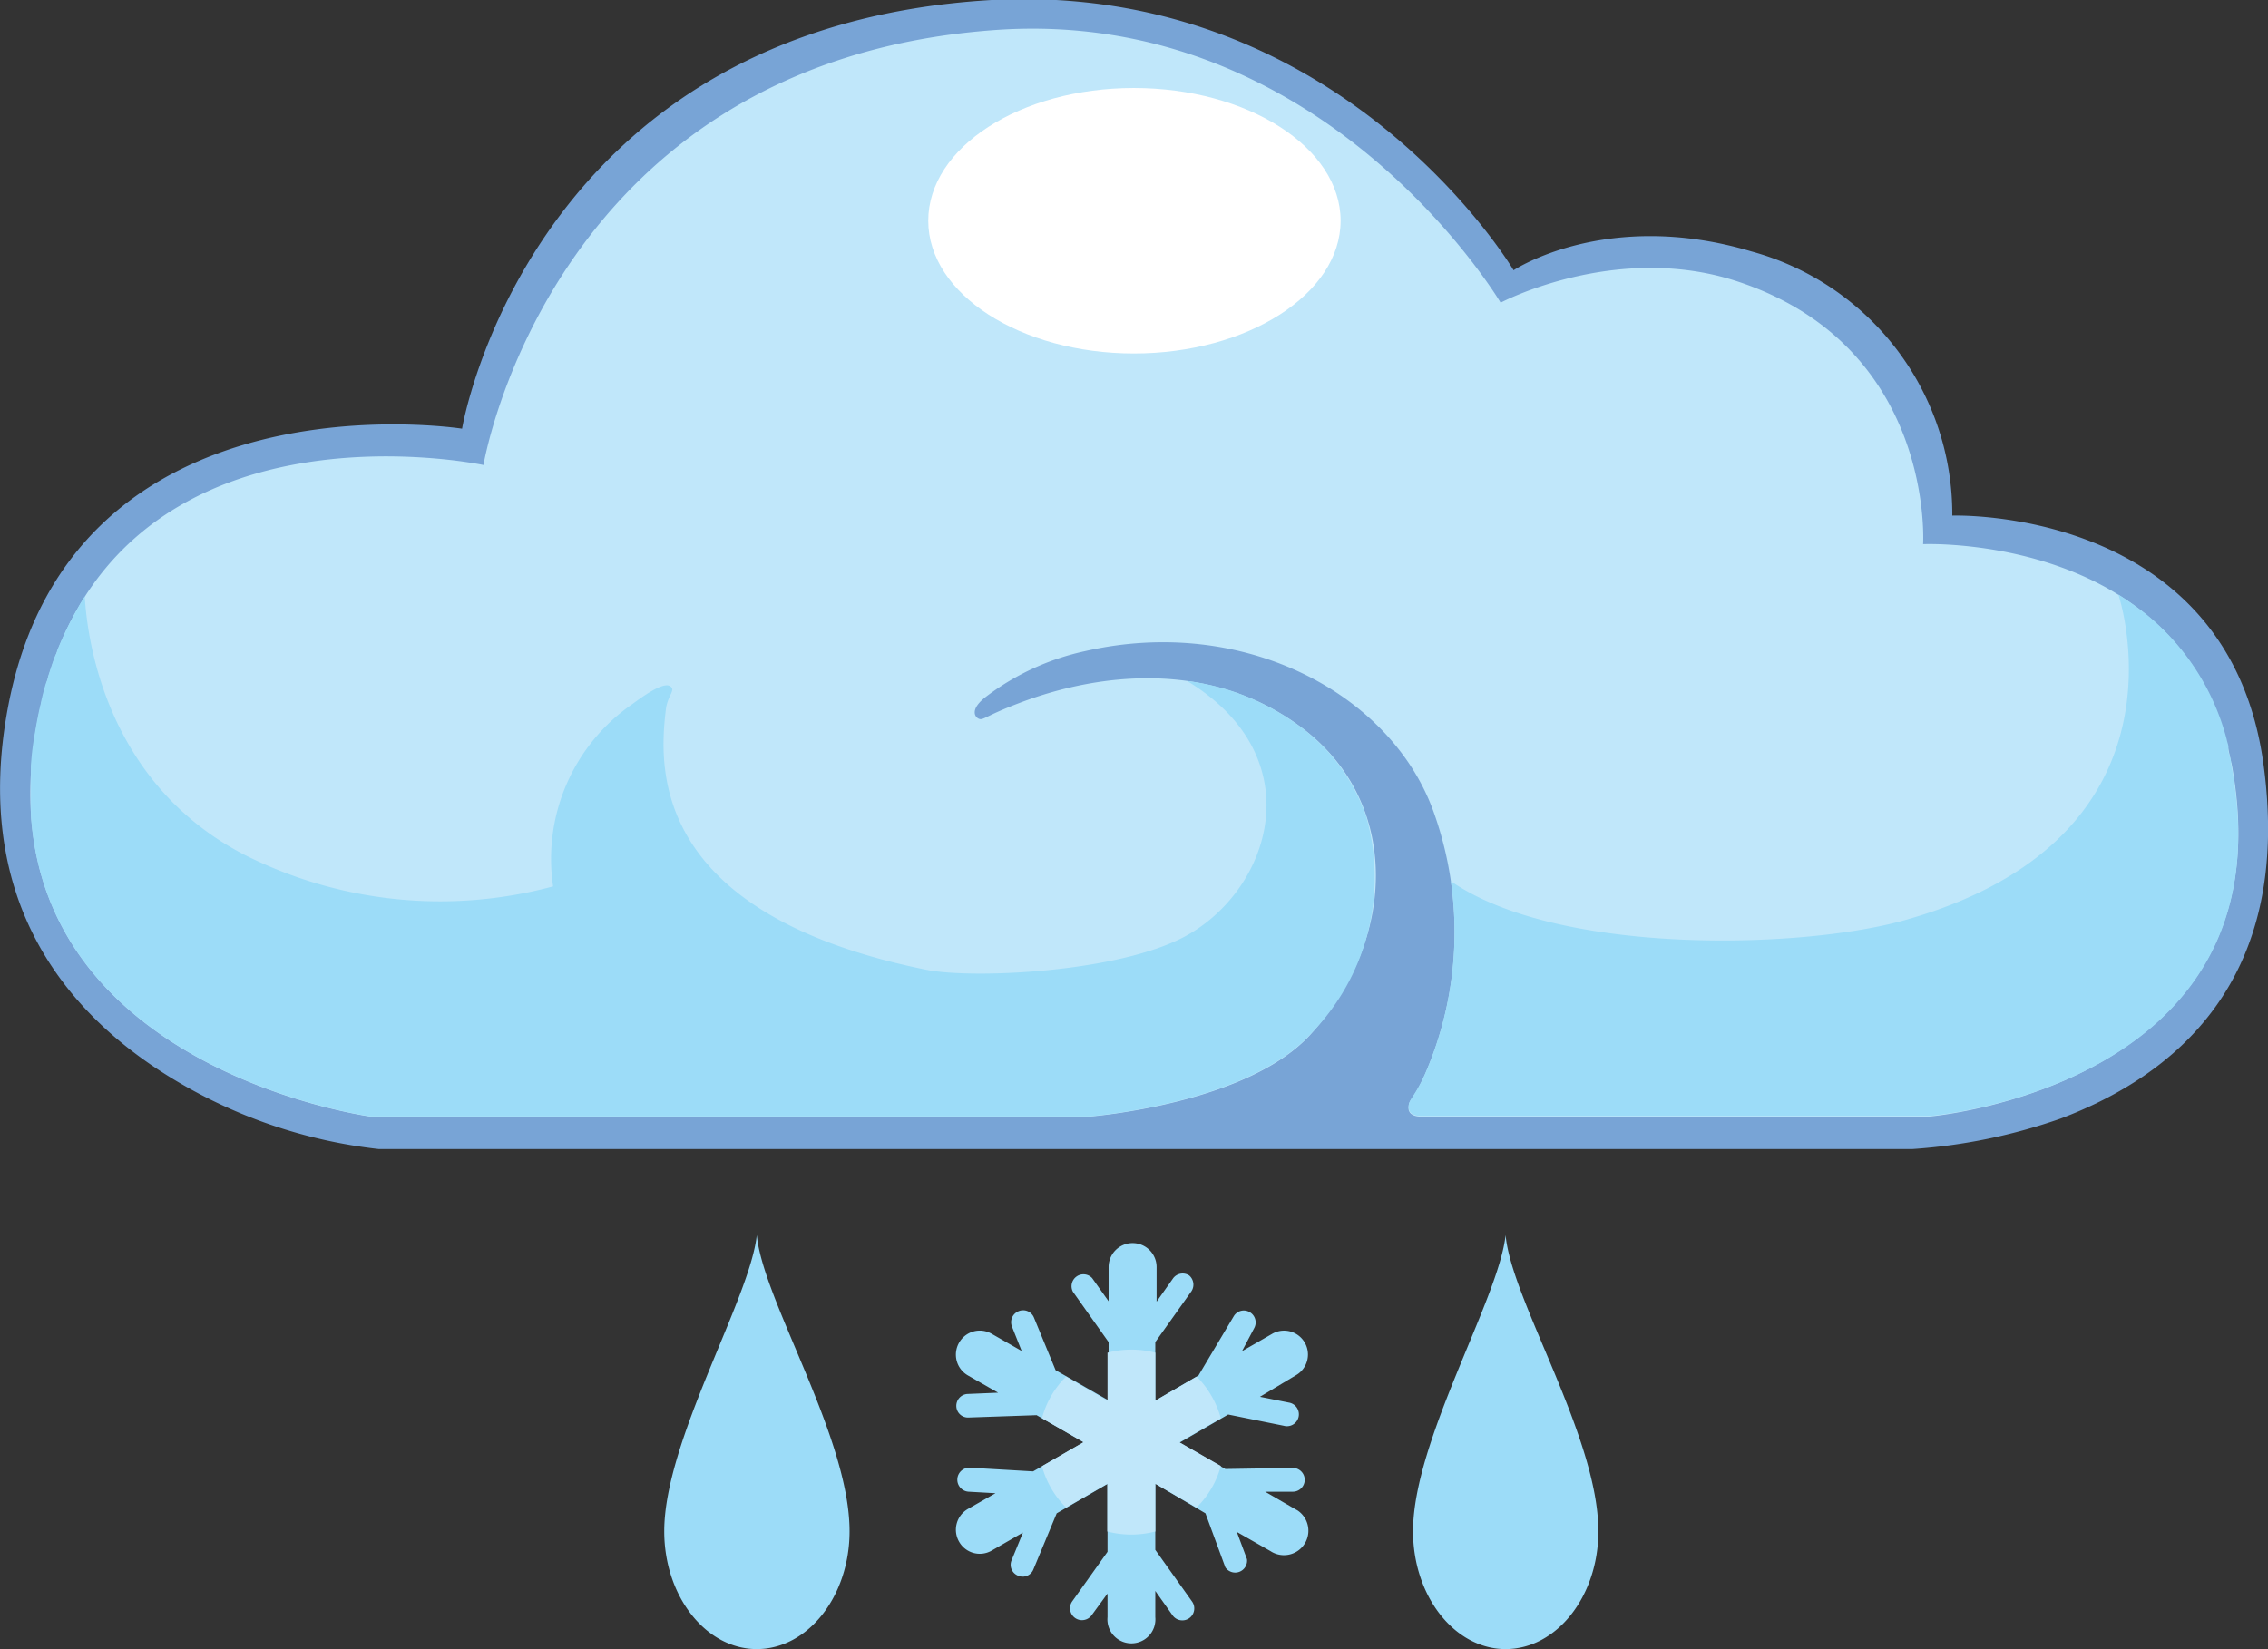 <svg xmlns="http://www.w3.org/2000/svg" viewBox="0 0 104.89 76.28"><rect x="0" y="0" width="104.89" height="76.28" fill="#333333" stroke="none"/><g id="图层_2" data-name="图层 2"><g id="图层_1-2" data-name="图层 1"><path d="M21.37,19.83S3.33,17,.37,32.71c-1.63,8.67,2.4,14,7.55,17.15a23.36,23.36,0,0,0,9.6,3.29H88.44a25.83,25.83,0,0,0,6.86-1.41c5.1-1.93,10.8-6.26,9.37-16.47C103,23.4,90.29,23.85,90.29,23.85A12.61,12.61,0,0,0,81,11.63c-6.7-2-11,.87-11,.87S62.11-.86,45.86,0C24.45,1.25,21.37,19.83,21.37,19.83Z" style="fill:#78a4d6"/><path d="M103.19,35.29c-2-10.65-14.25-10.12-14.25-10.12S89.5,16,80.3,13c-5.59-1.81-10.9,1-10.9,1S61.28.28,46,1.39C25.45,2.88,22.36,21.51,22.36,21.51S5.09,17.83,1.84,32.83c-3.51,16.27,15.3,18.82,15.3,18.82H50.38s7.28-.56,10.23-3.8c4-4.38,4.22-10.81-.5-14.26-4.25-3.12-9.43-2.43-13-1.06-1.47.56-1.61.77-1.8.73s-.54-.42.34-1.07a11.62,11.62,0,0,1,4.53-2.07c7.36-1.69,14.28,2,16.18,7.6a16.47,16.47,0,0,1-.47,12c-.52,1.16-.76,1.13-.75,1.54s.57.39.57.39H89.2s16.82-1.39,14-16.36Z" style="fill:#c0e7fa"/><path d="M50.37,51.64s7.28-.57,10.23-3.8a10.32,10.32,0,0,0,2.59-10.05,8.75,8.75,0,0,0-1.89-3.15,2.18,2.18,0,0,0-.22-.21,2.23,2.23,0,0,0-.27-.26,8.06,8.06,0,0,0-.72-.59A11.16,11.16,0,0,0,55,31.51h-.08c5.8,3.54,3.86,9.62-.07,11.78-3.11,1.7-9.87,2-12,1.57-12.79-2.58-12.37-9.38-12.06-12,.07-.71.51-.95.18-1.13s-1.28.51-1.7.82A8.7,8.7,0,0,0,25.58,41,20.08,20.08,0,0,1,11.23,39.5C4.57,36,4,28.91,3.92,27.59l-.19.3c-.17.31-.45.78-.75,1.43-.12.25-.23.51-.34.78,0,.09-.06.17-.1.26-.12.3-.21.62-.32.93,0,.12-.07.23-.11.36-.09.3-.17.61-.23.92-.12.48-.21,1-.3,1.54s-.12.88-.15,1.31c0,0,0,.09,0,.14,0,.35,0,.69,0,1V37c0,.24,0,.48,0,.72.81,11.9,15.71,13.92,15.71,13.92ZM103.5,38a19.74,19.74,0,0,0-.31-2.65c0-.21-.09-.41-.13-.6l0-.19c0-.12-.06-.23-.08-.36a11.08,11.08,0,0,0-3.69-5.76c-.43-.34-.87-.65-1.32-.94,0,0,3.8,11.21-9.87,15.06-4.81,1.36-16.06,1.63-21-1.8a16.47,16.47,0,0,1-1.2,8.93c-.52,1.15-.76,1.13-.75,1.54s.57.39.57.39H89.24S104,50.42,103.5,38Z" style="fill:#9cdcf8"/><path d="M42.93,10.21c0,3.39,4.26,6.14,9.51,6.14S62,13.6,62,10.21,57.7,4.07,52.44,4.07s-9.51,2.75-9.51,6.14Z" style="fill:#fff"/><path d="M69.63,57.13c-.31,2.95-4.28,9.51-4.28,13.7,0,3,1.92,5.45,4.28,5.45s4.29-2.44,4.29-5.45C73.92,66.46,69.9,60.15,69.63,57.13ZM35,57.13c-.31,2.95-4.28,9.51-4.28,13.7,0,3,1.92,5.45,4.28,5.45s4.29-2.44,4.29-5.45C39.29,66.46,35.28,60.15,35,57.13ZM59.89,69.8,58.51,69l1.28,0a.55.55,0,0,0,0-1.1l-3.12.05-2.12-1.22,2.25-1.3,2.57.52a.55.55,0,1,0,.25-1.07h0l-1.35-.27,1.67-1a1.1,1.1,0,1,0-1.11-1.91l-1.39.8L58,61.44a.55.55,0,0,0-.21-.75.54.54,0,0,0-.73.19l-1.63,2.74-2,1.17V62.08l1.67-2.35A.56.56,0,0,0,55,59a.55.55,0,0,0-.74.12l-.77,1.09V58.61a1.11,1.11,0,0,0-2.22,0v1.58l-.76-1.07a.55.55,0,0,0-.89.63l1.65,2.33v2.7l-2.45-1.4-1-2.43a.54.54,0,0,0-.71-.3.55.55,0,0,0-.31.71h0l.45,1.13-1.38-.79a1.1,1.1,0,0,0-1.51.4,1.11,1.11,0,0,0,.4,1.52l1.4.8-1.43.06a.55.55,0,0,0-.5.6.54.54,0,0,0,.54.49l3.17-.11,2.18,1.25-2.34,1.35-2.92-.17A.55.55,0,0,0,44.8,69l1.24.07-1.28.73a1.11,1.11,0,0,0-.4,1.52,1.1,1.1,0,0,0,1.51.4h0l1.44-.83-.53,1.29a.54.54,0,0,0,.32.71.53.53,0,0,0,.69-.29L48.87,70l2.35-1.36v3.14l-1.63,2.29a.55.55,0,0,0,.9.64l.73-1V74.8a1.11,1.11,0,1,0,2.21,0h0V73.59l.8,1.13a.55.55,0,0,0,.9-.64l-1.7-2.39V68.63L55.75,70l.92,2.5a.55.55,0,0,0,1-.38l-.47-1.26,1.56.89A1.11,1.11,0,0,0,60,69.86l-.11-.06Z" style="fill:#9cdcf8"/><path d="M56.46,67.81l-1.92-1.1,1.92-1.11a4.38,4.38,0,0,0-1.11-1.92l-1.92,1.11V62.57a4.36,4.36,0,0,0-2.21,0v2.22L49.3,63.68a4.23,4.23,0,0,0-1.11,1.92l1.92,1.11-1.92,1.11a4.25,4.25,0,0,0,1.11,1.91l1.91-1.1v2.21a4.39,4.39,0,0,0,2.22,0V68.63l1.91,1.1A4.25,4.25,0,0,0,56.46,67.81Z" style="fill:#c0e7fa"/></g></g></svg>